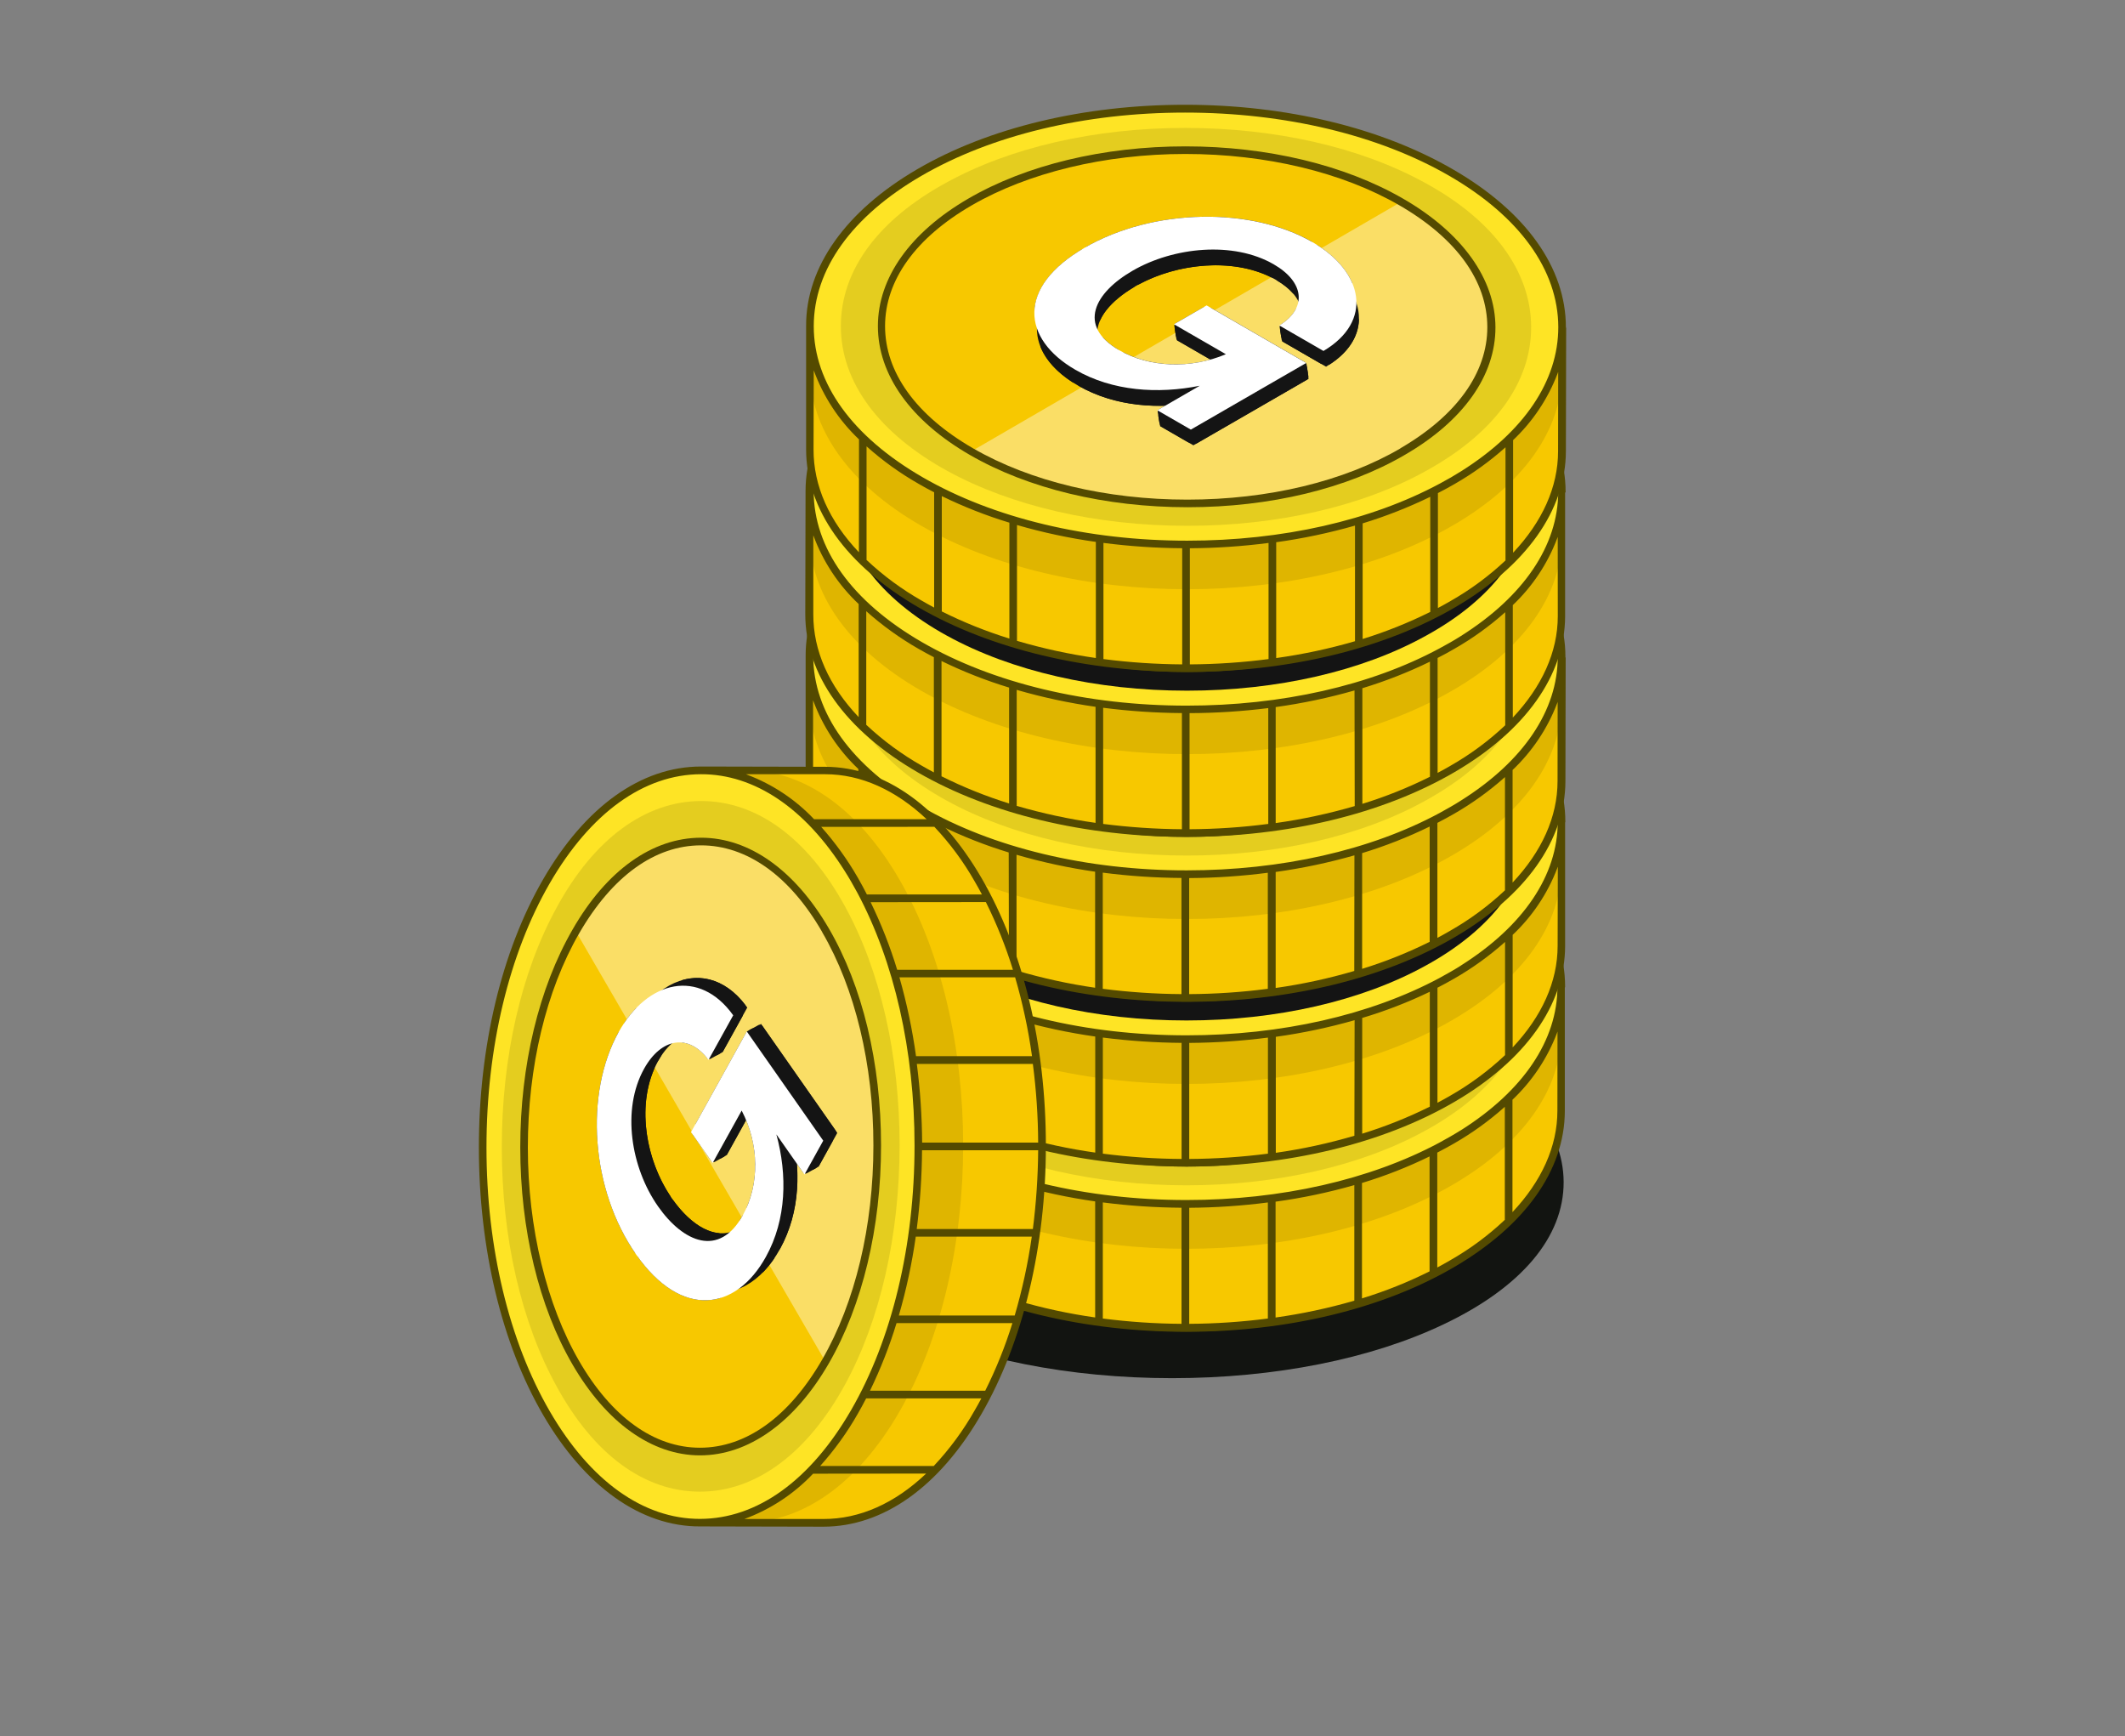 <svg width="142" height="116" viewBox="0 0 142 116" fill="none" xmlns="http://www.w3.org/2000/svg">
<rect x="0" y="0" width="142" height="116" fill="#808080" stroke="none"/>
<path d="M78.329 92.078C71.465 92.078 65.005 90.796 60.099 88.462C54.851 85.975 51.992 82.584 51.992 78.908C51.992 75.233 54.818 71.901 59.995 69.449C64.864 67.116 71.299 65.83 78.163 65.83C85.027 65.83 91.487 67.116 96.38 69.446C101.601 71.915 104.48 75.3 104.488 78.978C104.496 82.657 101.661 86.01 96.481 88.473C91.632 90.792 85.184 92.078 78.329 92.078Z" fill="#121411"/>
<path d="M93.654 85.248C85.755 89.862 72.813 89.862 64.829 85.248C56.844 80.635 56.819 73.158 64.743 68.57C72.668 63.981 85.585 63.956 93.569 68.57C101.554 73.183 101.578 80.664 93.654 85.248Z" fill="#F7C800"/>
<g opacity="0.4">
<path d="M93.654 85.245C85.754 89.858 72.813 89.858 64.828 85.245L93.572 68.566C101.553 73.155 101.578 80.66 93.654 85.245Z" fill="white"/>
</g>
<path d="M79.864 68.602L82.015 69.844C84.183 71.096 86.046 72.359 85.028 73.871L79.155 70.479L76.003 70.834L83.36 75.092C82.011 75.876 78.789 76.43 75.049 74.269L73.243 73.225L71.468 74.247L69.719 83.662L72.955 85.528L74.772 75.78C78.026 77.473 82.625 78.151 86.057 76.636L88.37 77.974L91.522 77.619L87.906 75.532C88.456 75.122 88.827 74.516 88.942 73.839L92.231 75.738L95.383 75.383L83.001 68.232L79.864 68.602Z" fill="#544A00"/>
<path d="M93.683 68.353C89.78 66.096 84.613 64.857 79.134 64.857C73.655 64.857 68.488 66.096 64.617 68.353C60.745 70.61 58.562 73.633 58.562 76.87C58.562 80.106 60.741 83.183 64.698 85.468C68.602 87.725 73.776 88.963 79.269 88.963C84.762 88.963 89.915 87.725 93.779 85.468C97.644 83.211 99.833 80.177 99.83 76.93C99.826 73.683 97.633 70.62 93.683 68.353ZM93.51 85.031C89.73 87.242 84.666 88.46 79.258 88.46C73.85 88.46 68.768 87.242 64.943 85.031C61.117 82.821 59.063 79.943 59.063 76.87C59.063 73.796 61.121 70.958 64.861 68.793C68.602 66.628 73.733 65.365 79.123 65.365C84.514 65.365 89.603 66.582 93.428 68.793C97.253 71.004 99.305 73.86 99.308 76.933C99.312 80.007 97.253 82.863 93.51 85.028V85.031Z" fill="#544A00"/>
<path d="M104.322 65.954V74.219C104.322 77.92 101.877 81.618 97.015 84.442C87.232 90.12 71.316 90.12 61.465 84.442C56.522 81.603 54.052 77.838 54.062 74.091V65.826C54.062 69.573 56.522 73.325 61.465 76.178C71.316 81.855 87.232 81.855 97.015 76.178C101.877 73.36 104.311 69.655 104.322 65.954Z" fill="#F7C800"/>
<g opacity="0.15">
<path d="M54.078 65.861C54.078 69.591 56.562 73.314 61.484 76.177C71.328 81.855 87.244 81.855 97.031 76.177C101.893 73.338 104.327 69.651 104.334 65.95V69.091C104.274 72.746 101.85 76.387 97.038 79.176C87.251 84.854 71.335 84.854 61.491 79.176C56.559 76.337 54.085 72.597 54.085 68.856" fill="#544A00"/>
</g>
<path d="M96.91 55.585C106.758 61.263 106.811 70.49 97.024 76.167C87.237 81.845 71.325 81.845 61.474 76.167C51.622 70.49 51.594 61.263 61.378 55.585C71.161 49.907 87.081 49.911 96.91 55.585Z" fill="#FEE425"/>
<path opacity="0.15" d="M79.281 79.192C73.248 79.192 67.57 77.89 63.258 75.53C58.645 73.011 56.133 69.572 56.133 65.853C56.133 62.134 58.617 58.756 63.17 56.272C67.428 53.912 73.106 52.609 79.139 52.609C85.171 52.609 90.849 53.912 95.15 56.272C99.739 58.756 102.272 62.201 102.276 65.927C102.279 69.653 99.792 73.05 95.243 75.541C90.977 77.89 85.306 79.192 79.281 79.192Z" fill="#544A00"/>
<path d="M93.66 74.233C85.761 78.846 72.822 78.846 64.838 74.233C56.853 69.62 56.825 62.142 64.753 57.554C72.68 52.966 85.59 52.941 93.575 57.554C101.559 62.167 101.573 69.644 93.66 74.233Z" fill="#F7C800"/>
<g opacity="0.4">
<path d="M93.658 74.233C85.759 78.847 72.82 78.847 64.836 74.233L93.58 57.555C101.572 62.143 101.572 69.645 93.658 74.233Z" fill="white"/>
</g>
<path d="M79.88 57.586L82.034 58.828C84.202 60.08 86.065 61.34 85.047 62.855L79.17 59.463L76.019 59.818L83.379 64.076C82.03 64.857 78.808 65.41 75.068 63.253L73.258 62.188L71.484 63.214L69.734 72.628L72.971 74.495L74.791 64.747C78.042 66.436 82.641 67.117 86.076 65.602L88.404 66.972L91.555 66.617L87.939 64.527C88.488 64.117 88.859 63.513 88.975 62.838L92.265 64.736L95.416 64.381L83.031 57.234L79.88 57.586Z" fill="#544A00"/>
<path d="M93.701 57.333C89.798 55.08 84.631 53.838 79.152 53.838C73.673 53.838 68.506 55.08 64.634 57.333C60.763 59.587 58.58 62.617 58.602 65.85C58.623 69.083 60.781 72.163 64.737 74.448C68.641 76.702 73.811 77.944 79.308 77.944C84.805 77.944 89.954 76.702 93.815 74.448C97.676 72.195 99.873 69.157 99.869 65.91C99.865 62.663 97.669 59.604 93.701 57.333ZM93.531 74.012C89.748 76.223 84.688 77.44 79.28 77.44C73.872 77.44 68.786 76.223 64.964 74.012C61.142 71.801 59.084 68.923 59.081 65.85C59.077 62.777 61.139 59.934 64.879 57.773C68.676 55.562 73.751 54.345 79.141 54.345C84.532 54.345 89.624 55.562 93.446 57.773C97.268 59.984 99.326 62.841 99.33 65.91C99.333 68.98 97.275 71.847 93.531 74.012Z" fill="#544A00"/>
<path d="M104.585 65.953V65.907C104.585 61.911 101.899 58.164 97.037 55.357C92.246 52.589 85.887 51.066 79.138 51.066C72.388 51.066 66.008 52.592 61.249 55.367C56.49 58.142 53.797 61.883 53.797 65.854V65.907V74.108C53.797 78.118 56.462 81.872 61.327 84.679C66.132 87.454 72.495 88.98 79.255 88.98C86.015 88.98 92.364 87.454 97.133 84.679C101.902 81.904 104.557 78.192 104.567 74.236V65.971L104.585 65.953ZM57.342 80.96C55.358 78.874 54.304 76.528 54.311 74.09V68.813C54.95 70.558 55.985 72.13 57.335 73.405L57.342 80.96ZM62.367 84.654C62.104 84.509 61.842 84.371 61.586 84.221C60.236 83.456 58.982 82.532 57.849 81.471V73.881C58.923 74.84 60.094 75.684 61.345 76.397C61.678 76.588 62.019 76.773 62.367 76.954V84.654ZM67.395 86.727C65.847 86.246 64.341 85.639 62.892 84.913V77.209C64.348 77.918 65.857 78.512 67.406 78.984L67.395 86.727ZM73.183 88.022C71.402 87.77 69.642 87.388 67.917 86.879V79.14C69.644 79.64 71.403 80.017 73.183 80.268V88.022ZM78.953 88.448C77.195 88.437 75.438 88.318 73.694 88.093V80.336C75.438 80.561 77.195 80.679 78.953 80.691V88.448ZM84.723 88.093C82.981 88.32 81.225 88.438 79.468 88.448V80.694C81.225 80.683 82.98 80.564 84.723 80.339V88.093ZM90.501 86.901C88.776 87.401 87.017 87.777 85.238 88.026V80.286C87.016 80.043 88.775 79.673 90.501 79.179V86.901ZM95.529 84.942C94.076 85.668 92.565 86.272 91.012 86.748V79.037C92.563 78.568 94.073 77.975 95.529 77.263V84.942ZM100.557 81.5C99.449 82.547 98.218 83.457 96.892 84.211C96.615 84.374 96.331 84.53 96.044 84.683V77.007C96.423 76.808 96.799 76.61 97.165 76.397C98.378 75.7 99.514 74.88 100.557 73.948V81.5ZM104.071 74.207C104.071 76.613 103.006 78.927 101.068 80.985V73.476C102.381 72.233 103.397 70.711 104.042 69.023C104.042 68.987 104.067 68.959 104.078 68.923L104.071 74.207ZM97.612 75.517C97.381 75.659 97.147 75.804 96.902 75.942C96.657 76.081 96.413 76.219 96.164 76.354C91.551 78.82 85.607 80.176 79.28 80.176C72.608 80.176 66.334 78.675 61.608 75.946C56.881 73.217 54.336 69.654 54.333 65.85C54.329 62.046 56.877 58.501 61.512 55.804C66.21 53.075 72.47 51.574 79.145 51.574C85.82 51.574 92.073 53.071 96.789 55.793C101.505 58.515 104.056 62.106 104.074 65.907C104.081 69.498 101.785 72.891 97.601 75.527L97.612 75.517Z" fill="#544A00"/>
<path d="M104.341 54.935V63.203C104.341 66.904 101.896 70.602 97.035 73.427C87.247 79.105 71.332 79.105 61.484 73.427C56.541 70.588 54.068 66.823 54.078 63.075V54.81C54.078 58.554 56.541 62.305 61.484 65.162C71.332 70.84 87.247 70.84 97.035 65.162C101.896 62.337 104.331 58.639 104.341 54.935Z" fill="#F7C800"/>
<g opacity="0.15">
<path d="M54.078 54.848C54.078 58.577 56.562 62.3 61.481 65.164C71.328 70.841 87.244 70.841 97.027 65.164C101.889 62.325 104.327 58.638 104.334 54.936V58.077C104.274 61.732 101.85 65.373 97.034 68.162C87.251 73.84 71.335 73.84 61.488 68.162C56.559 65.323 54.085 61.583 54.085 57.843" fill="#544A00"/>
</g>
<path d="M96.922 44.569C106.773 50.247 106.827 59.474 97.04 65.152C87.252 70.83 71.337 70.83 61.489 65.152C51.642 59.474 51.606 50.247 61.393 44.569C71.18 38.892 87.093 38.895 96.922 44.569Z" fill="#FEE425"/>
<path d="M79.288 68.179C73.256 68.179 67.578 66.876 63.266 64.513C58.671 62.004 56.141 58.558 56.141 54.839C56.141 51.12 58.625 47.742 63.178 45.258C67.457 42.898 73.114 41.596 79.147 41.596C85.179 41.596 90.857 42.895 95.158 45.258C99.746 47.742 102.277 51.188 102.284 54.914C102.291 58.64 99.8 62.036 95.247 64.527C90.981 66.876 85.314 68.179 79.288 68.179Z" fill="#141414"/>
<path d="M93.676 63.217C85.776 67.83 72.838 67.83 64.853 63.217C56.869 58.604 56.841 51.127 64.768 46.538C72.696 41.95 85.606 41.925 93.59 46.538C101.575 51.152 101.603 58.629 93.676 63.217Z" fill="#F7C800"/>
<g opacity="0.4">
<path d="M93.674 63.218C85.774 67.831 72.836 67.831 64.852 63.218L93.596 46.539C101.573 51.127 101.601 58.629 93.674 63.218Z" fill="white"/>
</g>
<path d="M79.897 46.571L82.055 47.809C84.223 49.062 86.086 50.325 85.067 51.84L79.194 48.448L76.043 48.803L83.4 53.061C82.055 53.842 78.832 54.395 75.089 52.234L73.282 51.191L71.508 52.217L69.766 61.649L73.002 63.519L74.819 53.771C78.073 55.46 82.672 56.138 86.104 54.626L88.417 55.96L91.569 55.605L87.953 53.515C88.502 53.106 88.873 52.501 88.989 51.826L92.278 53.725L95.43 53.37L83.048 46.205L79.897 46.571Z" fill="#544A00"/>
<path d="M93.715 46.32C89.811 44.066 84.644 42.824 79.165 42.824C73.686 42.824 68.519 44.066 64.648 46.32C60.776 48.573 58.594 51.604 58.594 54.836C58.594 58.069 60.762 61.153 64.722 63.424C68.626 65.677 73.796 66.92 79.293 66.92C84.79 66.92 89.939 65.677 93.8 63.424C97.661 61.171 99.857 58.13 99.833 54.886C99.808 51.643 97.668 48.591 93.715 46.32ZM93.544 62.998C89.761 65.206 84.701 66.423 79.293 66.423C73.885 66.423 68.8 65.206 64.978 62.998C61.156 60.791 59.094 57.906 59.094 54.836C59.094 51.767 61.152 48.924 64.893 46.763C68.686 44.552 73.764 43.335 79.155 43.335C84.545 43.335 89.634 44.552 93.459 46.763C97.285 48.974 99.336 51.831 99.339 54.907C99.343 57.984 97.288 60.83 93.544 62.998Z" fill="#544A00"/>
<path d="M104.601 54.938C104.601 54.938 104.601 54.913 104.601 54.899C104.601 50.903 101.914 47.156 97.049 44.349C92.259 41.581 85.903 40.059 79.15 40.059C72.397 40.059 66.038 41.584 61.265 44.36C56.492 47.135 53.812 50.871 53.812 54.846V54.874L53.816 63.068C53.816 67.075 56.481 70.832 61.35 73.639C66.151 76.411 72.517 77.94 79.278 77.94C86.038 77.94 92.386 76.411 97.156 73.639C101.925 70.868 104.579 67.153 104.587 63.196V54.931L104.601 54.938ZM57.361 69.945C55.377 67.859 54.324 65.51 54.327 63.075V57.798C54.967 59.543 56.003 61.115 57.354 62.39L57.361 69.945ZM62.386 73.636C62.123 73.494 61.861 73.356 61.605 73.207C60.254 72.442 59 71.519 57.869 70.456V62.866C58.94 63.827 60.112 64.671 61.364 65.382C61.698 65.573 62.038 65.758 62.386 65.939V73.636ZM67.415 75.712C65.862 75.23 64.351 74.622 62.897 73.895V66.194C64.354 66.904 65.864 67.498 67.415 67.969V75.712ZM73.188 77.007C71.406 76.755 69.645 76.373 67.918 75.865V68.125C69.646 68.624 71.407 69.001 73.188 69.253V77.007ZM78.958 77.433C77.198 77.422 75.441 77.303 73.696 77.078V69.321C75.441 69.544 77.198 69.663 78.958 69.676V77.433ZM84.728 77.078C82.984 77.303 81.228 77.422 79.469 77.433V69.679C81.228 69.668 82.984 69.549 84.728 69.324V77.078ZM90.505 75.882C88.785 76.389 87.029 76.769 85.254 77.021V69.271C87.033 69.025 88.793 68.654 90.52 68.16L90.505 75.882ZM95.545 73.938C94.09 74.661 92.58 75.265 91.027 75.744V68.011C92.577 67.55 94.088 66.965 95.545 66.262V73.938ZM100.573 70.495C99.463 71.541 98.232 72.451 96.907 73.207C96.627 73.37 96.347 73.526 96.056 73.678V65.992C96.439 65.793 96.815 65.591 97.177 65.382C98.391 64.685 99.529 63.864 100.573 62.933V70.495ZM104.086 63.199C104.086 65.605 103.022 67.919 101.081 69.981V62.461C102.397 61.22 103.416 59.698 104.061 58.008C104.061 57.972 104.09 57.944 104.1 57.908L104.086 63.199ZM97.624 64.512C97.394 64.654 97.163 64.8 96.914 64.938C96.666 65.077 96.425 65.215 96.176 65.35C91.563 67.816 85.619 69.172 79.292 69.172C72.62 69.172 66.343 67.667 61.62 64.942C56.896 62.216 54.348 58.65 54.341 54.842C54.334 51.035 56.886 47.493 61.524 44.8C66.219 42.071 72.482 40.57 79.153 40.57C85.825 40.57 92.085 42.067 96.797 44.789C101.51 47.511 104.086 51.091 104.093 54.899C104.097 58.483 101.804 61.872 97.617 64.512H97.624Z" fill="#544A00"/>
<path d="M104.353 43.905V52.173C104.353 55.875 101.908 59.572 97.05 62.397C87.263 68.075 71.347 68.075 61.496 62.397C56.553 59.558 54.083 55.793 54.094 52.046V43.777C54.094 47.525 56.553 51.276 61.496 54.132C71.347 59.81 87.263 59.81 97.05 54.132C101.926 51.318 104.343 47.624 104.353 43.905Z" fill="#F7C800"/>
<g opacity="0.15">
<path d="M54.094 43.828C54.094 47.561 56.578 51.298 61.496 54.148C71.34 59.825 87.256 59.825 97.043 54.148C101.905 51.309 104.339 47.622 104.346 43.92V47.057C104.286 50.716 101.862 54.357 97.05 57.143C87.263 62.821 71.347 62.821 61.503 57.143C56.571 54.304 54.101 50.567 54.101 46.827" fill="#544A00"/>
</g>
<path d="M96.926 33.555C106.777 39.233 106.827 48.46 97.043 54.137C87.259 59.815 71.34 59.815 61.489 54.137C51.638 48.46 51.61 39.233 61.393 33.555C71.177 27.877 87.096 27.877 96.926 33.555Z" fill="#FEE425"/>
<path opacity="0.15" d="M79.299 57.161C73.266 57.161 67.589 55.862 63.277 53.499C58.681 50.983 56.141 47.544 56.141 43.822C56.141 40.099 58.625 36.724 63.178 34.24C67.454 31.877 73.114 30.578 79.147 30.578C85.179 30.578 90.857 31.877 95.158 34.24C99.746 36.724 102.28 40.167 102.284 43.893C102.287 47.619 99.789 51.004 95.257 53.488C90.996 55.859 85.328 57.161 79.299 57.161Z" fill="#544A00"/>
<path d="M93.676 52.203C85.776 56.817 72.838 56.817 64.853 52.203C56.869 47.59 56.841 40.113 64.768 35.525C72.696 30.936 85.606 30.912 93.59 35.525C101.575 40.138 101.603 47.615 93.676 52.203Z" fill="#F7C800"/>
<g opacity="0.4">
<path d="M93.674 52.202C85.774 56.815 72.836 56.815 64.852 52.202L93.596 35.523C101.562 40.112 101.601 47.614 93.674 52.202Z" fill="white"/>
</g>
<path d="M79.927 35.553L82.056 36.81C84.224 38.062 86.087 39.326 85.069 40.841L79.217 37.434L76.066 37.789L83.426 42.047C82.077 42.828 78.855 43.382 75.115 41.221L73.305 40.177L71.531 41.199L69.781 50.649L73.014 52.52L74.835 42.771C78.089 44.461 82.684 45.138 86.119 43.627L88.433 44.961L91.584 44.606L87.968 42.487C88.517 42.078 88.888 41.474 89.004 40.798L92.294 42.697L95.445 42.342L83.064 35.191L79.927 35.553Z" fill="#544A00"/>
<path d="M93.717 35.304C89.813 33.051 84.647 31.809 79.167 31.809C73.688 31.809 68.522 33.051 64.65 35.304C60.778 37.557 58.617 40.588 58.617 43.821C58.617 47.054 60.754 50.134 64.724 52.423C68.628 54.676 73.798 55.918 79.295 55.918C84.792 55.918 89.941 54.676 93.802 52.423C97.663 50.169 99.86 47.128 99.856 43.885C99.853 40.641 97.659 37.575 93.717 35.304ZM93.546 51.983C89.764 54.19 84.703 55.407 79.295 55.407C73.887 55.407 68.805 54.19 64.98 51.979C61.154 49.768 59.1 46.89 59.1 43.817C59.1 40.744 61.158 37.905 64.895 35.74C68.692 33.533 73.766 32.316 79.157 32.316C84.547 32.316 89.639 33.533 93.465 35.744C97.29 37.955 99.341 40.808 99.345 43.881C99.349 46.954 97.305 49.814 93.546 51.983Z" fill="#544A00"/>
<path d="M104.607 43.924V43.885C104.607 39.886 101.92 36.139 97.059 33.332C92.268 30.567 85.912 29.045 79.159 29.045C72.406 29.045 66.029 30.571 61.27 33.346C56.512 36.121 53.818 39.858 53.836 43.832V43.861V52.062C53.836 56.068 56.501 59.826 61.366 62.633C66.171 65.404 72.534 66.934 79.294 66.934C86.054 66.934 92.406 65.404 97.176 62.633C101.945 59.861 104.596 56.146 104.607 52.189L104.624 43.924H104.607ZM57.363 58.932C55.38 56.842 54.326 54.496 54.333 52.062V46.785C54.972 48.528 56.007 50.1 57.356 51.377L57.363 58.932ZM62.388 62.622C62.126 62.48 61.863 62.342 61.608 62.189C60.258 61.425 59.005 60.504 57.874 59.443V51.852C58.946 52.813 60.116 53.656 61.366 54.368C61.7 54.56 62.044 54.744 62.388 54.925V62.622ZM67.42 64.698C65.862 64.218 64.347 63.61 62.889 62.881V55.181C64.346 55.889 65.856 56.482 67.406 56.955L67.42 64.698ZM73.18 65.993C71.404 65.736 69.649 65.352 67.928 64.844V57.108C69.65 57.607 71.405 57.986 73.18 58.24V65.993ZM78.95 66.419C77.191 66.406 75.435 66.288 73.691 66.064V58.303C75.435 58.529 77.191 58.647 78.95 58.658V66.419ZM84.72 66.064C82.977 66.291 81.222 66.41 79.464 66.419V58.666C81.222 58.654 82.977 58.536 84.72 58.311V66.064ZM90.497 64.872C88.776 65.378 87.021 65.757 85.245 66.008V58.257C87.023 58.011 88.782 57.64 90.508 57.147L90.497 64.872ZM95.536 62.924C94.083 63.648 92.573 64.252 91.022 64.73V56.998C92.572 56.526 94.081 55.933 95.536 55.223V62.924ZM100.568 59.482C99.457 60.527 98.225 61.436 96.899 62.189C96.622 62.352 96.338 62.509 96.051 62.661V54.978C96.43 54.78 96.807 54.578 97.172 54.368C98.385 53.67 99.522 52.849 100.568 51.919V59.482ZM104.081 52.186C104.081 54.592 103.017 56.905 101.076 58.967V51.444C102.389 50.201 103.407 48.679 104.053 46.99L104.088 46.895L104.081 52.186ZM97.623 53.488C97.392 53.633 97.158 53.779 96.913 53.917C96.668 54.056 96.427 54.194 96.178 54.329C91.565 56.813 85.618 58.151 79.29 58.151C72.619 58.151 66.345 56.646 61.618 53.917C56.891 51.188 54.347 47.626 54.343 43.822C54.34 40.017 56.888 36.472 61.522 33.779C66.221 31.05 72.481 29.545 79.156 29.545C85.831 29.545 92.087 31.046 96.799 33.768C101.512 36.49 104.088 40.071 104.092 43.878C104.103 47.455 101.807 50.858 97.623 53.488Z" fill="#544A00"/>
<path d="M104.369 32.905V41.173C104.369 44.875 101.924 48.572 97.062 51.397C87.279 57.075 71.359 57.075 61.512 51.397C56.569 48.54 54.099 44.789 54.109 41.046V32.777C54.109 36.525 56.569 40.276 61.512 43.129C71.363 48.807 87.279 48.807 97.062 43.129C101.927 40.304 104.358 36.606 104.369 32.905Z" fill="#F7C800"/>
<g opacity="0.15">
<path d="M54.109 32.812C54.109 36.546 56.593 40.265 61.512 43.132C71.359 48.81 87.275 48.81 97.059 43.132C101.924 40.293 104.358 36.606 104.365 32.905V36.042C104.305 39.7 101.881 43.341 97.066 46.127C87.282 51.805 71.367 51.805 61.519 46.127C56.59 43.288 54.117 39.548 54.117 35.811" fill="#544A00"/>
</g>
<path d="M96.959 22.536C106.806 28.214 106.859 37.441 97.072 43.118C87.285 48.796 71.373 48.796 61.522 43.118C51.671 37.441 51.639 28.214 61.426 22.536C71.213 16.858 87.118 16.862 96.959 22.536Z" fill="#FEE425"/>
<path d="M79.32 46.145C73.287 46.145 67.609 44.847 63.298 42.483C58.702 39.964 56.172 36.529 56.172 32.806C56.172 29.084 58.656 25.709 63.205 23.225C67.485 20.861 73.141 19.562 79.174 19.562C85.207 19.562 90.878 20.84 95.182 23.214C99.771 25.698 102.304 29.14 102.308 32.866C102.311 36.593 99.824 39.992 95.271 42.483C91.013 44.843 85.345 46.145 79.32 46.145Z" fill="#141414"/>
<path d="M93.699 41.186C85.8 45.799 72.861 45.799 64.877 41.186C56.892 36.573 56.864 29.096 64.792 24.507C72.719 19.919 85.629 19.894 93.614 24.507C101.598 29.12 101.627 36.597 93.699 41.186Z" fill="#F7C800"/>
<g opacity="0.4">
<path d="M93.697 41.187C85.798 45.8 72.859 45.8 64.875 41.187L93.619 24.508C101.596 29.096 101.625 36.598 93.697 41.187Z" fill="white"/>
</g>
<path d="M79.927 24.537L82.077 25.779C84.249 27.032 86.112 28.295 85.094 29.807L79.217 26.418L76.066 26.773L83.422 31.031C82.077 31.816 78.855 32.369 75.111 30.208L73.305 29.165L71.531 30.187L69.781 39.601L73.018 41.468L74.838 31.72C78.089 33.412 82.688 34.09 86.119 32.578L88.433 33.913L91.584 33.558L87.982 31.485C88.531 31.074 88.9 30.468 89.015 29.793L92.308 31.695L95.459 31.34L83.075 24.189L79.927 24.537Z" fill="#544A00"/>
<path d="M93.738 24.288C89.835 22.035 84.668 20.793 79.189 20.793C73.71 20.793 68.543 22.035 64.671 24.288C60.8 26.542 58.617 29.572 58.617 32.805C58.617 36.038 60.8 39.118 64.756 41.407C68.66 43.66 73.83 44.903 79.327 44.903C84.824 44.903 89.973 43.66 93.834 41.407C97.695 39.154 99.881 36.098 99.874 32.869C99.867 29.64 97.691 26.559 93.738 24.288ZM93.568 40.967C89.785 43.178 84.725 44.395 79.317 44.395C73.908 44.395 68.823 43.178 65.001 40.967C61.179 38.756 59.117 35.878 59.117 32.805C59.117 29.732 61.176 26.893 64.916 24.728C68.713 22.518 73.788 21.304 79.178 21.304C84.569 21.304 89.661 22.521 93.483 24.728C97.305 26.936 99.359 29.796 99.366 32.869C99.373 35.942 97.312 38.799 93.568 40.964V40.967Z" fill="#544A00"/>
<path d="M104.619 32.904C104.619 32.904 104.619 32.876 104.619 32.865C104.619 28.866 101.932 25.119 97.07 22.312C92.28 19.547 85.921 18.021 79.168 18.021C72.415 18.021 66.055 19.551 61.282 22.326C56.51 25.101 53.83 28.838 53.83 32.809V32.837L53.812 41.038C53.812 45.048 56.481 48.803 61.346 51.613C66.148 54.385 72.514 55.914 79.274 55.914C86.034 55.914 92.383 54.385 97.152 51.613C101.922 48.842 104.576 45.126 104.587 41.169V32.904H104.619ZM57.379 47.912C55.395 45.825 54.341 43.48 54.348 41.042V35.765C54.988 37.51 56.026 39.082 57.379 40.357V47.912ZM62.404 51.606C62.141 51.464 61.879 51.322 61.623 51.173C60.273 50.409 59.018 49.487 57.886 48.426V40.836C58.961 41.793 60.133 42.636 61.382 43.352C61.715 43.543 62.056 43.728 62.404 43.909V51.606ZM67.432 53.682C65.88 53.199 64.369 52.592 62.915 51.865V44.164C64.371 44.874 65.882 45.468 67.432 45.939V53.682ZM73.209 54.977C71.428 54.725 69.667 54.346 67.94 53.842V46.091C69.668 46.592 71.428 46.97 73.209 47.223V54.977ZM78.98 55.403C77.22 55.39 75.462 55.271 73.717 55.048V47.287C75.462 47.512 77.22 47.631 78.98 47.642V55.403ZM84.75 55.048C83.006 55.275 81.249 55.394 79.49 55.403V47.646C81.249 47.64 83.005 47.528 84.75 47.309V55.048ZM90.527 53.856C88.796 54.361 87.032 54.74 85.246 54.991V47.241C87.026 46.995 88.786 46.624 90.513 46.13L90.527 53.856ZM95.555 51.897C94.101 52.623 92.591 53.228 91.038 53.707V45.981C92.588 45.51 94.099 44.917 95.555 44.207V51.897ZM100.584 48.458C99.474 49.503 98.243 50.412 96.918 51.166C96.638 51.329 96.357 51.485 96.066 51.638V43.959C96.45 43.763 96.826 43.561 97.188 43.348C98.402 42.654 99.54 41.834 100.584 40.903V48.458ZM104.097 41.162C104.097 43.568 103.032 45.882 101.091 47.944V40.428C102.402 39.185 103.415 37.663 104.054 35.974C104.054 35.942 104.083 35.91 104.093 35.878L104.097 41.162ZM97.635 42.486C97.404 42.631 97.174 42.773 96.925 42.915C96.677 43.057 96.435 43.188 96.187 43.323C91.574 45.807 85.63 47.145 79.302 47.145C72.631 47.145 66.357 45.644 61.63 42.915C56.903 40.186 54.373 36.616 54.373 32.812C54.373 29.008 56.921 25.463 61.556 22.77C66.251 20.041 72.514 18.536 79.185 18.536C85.857 18.536 92.117 20.037 96.833 22.759C101.549 25.481 104.118 29.061 104.125 32.869C104.115 36.453 101.822 39.842 97.635 42.486Z" fill="#544A00"/>
<path d="M104.385 21.905V30.17C104.385 33.875 101.943 37.569 97.081 40.397C87.294 46.075 71.379 46.075 61.528 40.397C56.584 37.558 54.114 33.789 54.125 30.042V21.777C54.125 25.525 56.584 29.276 61.531 32.129C71.379 37.807 87.294 37.807 97.081 32.129C101.932 29.29 104.374 25.592 104.385 21.905Z" fill="#F7C800"/>
<g opacity="0.15">
<path d="M54.117 21.795C54.117 25.528 56.601 29.247 61.52 32.114C71.364 37.792 87.279 37.792 97.067 32.114C101.928 29.276 104.363 25.585 104.373 21.884V25.024C104.316 28.679 101.889 32.324 97.077 35.109C87.29 40.787 71.374 40.787 61.53 35.109C56.601 32.27 54.128 28.53 54.128 24.794" fill="#544A00"/>
</g>
<path d="M96.961 11.523C106.812 17.201 106.862 26.427 97.079 32.105C87.295 37.783 71.376 37.783 61.528 32.105C51.681 26.427 51.645 17.201 61.432 11.523C71.219 5.845 87.132 5.848 96.961 11.523Z" fill="#FEE425"/>
<path opacity="0.15" d="M79.339 35.13C73.306 35.13 67.628 33.827 63.313 31.468C58.718 28.948 56.188 25.513 56.188 21.79C56.188 18.068 58.672 14.693 63.224 12.209C67.501 9.849 73.161 8.547 79.193 8.547C85.226 8.547 90.893 9.839 95.187 12.195C99.776 14.679 102.309 18.125 102.316 21.851C102.323 25.577 99.832 28.973 95.279 31.468C91.032 33.827 85.365 35.13 79.339 35.13Z" fill="#544A00"/>
<path d="M93.71 30.17C85.808 34.783 72.869 34.783 64.885 30.17C56.9 25.557 56.872 18.08 64.799 13.492C72.727 8.903 85.641 8.878 93.625 13.492C101.61 18.105 101.635 25.585 93.71 30.17Z" fill="#F7C800"/>
<g opacity="0.4">
<path d="M93.709 30.169C85.806 34.782 72.867 34.782 64.883 30.169L93.627 13.49C101.608 18.079 101.633 25.584 93.709 30.169Z" fill="white"/>
</g>
<path d="M93.764 13.275C89.86 11.018 84.69 9.779 79.214 9.779C73.739 9.779 68.568 11.021 64.697 13.275C60.825 15.528 58.664 18.559 58.664 21.791C58.664 25.024 60.843 28.105 64.8 30.39C68.703 32.647 73.874 33.889 79.37 33.889C84.867 33.889 90.016 32.647 93.877 30.39C97.781 28.129 99.935 25.099 99.931 21.873C99.928 18.647 97.703 15.546 93.764 13.275ZM93.59 29.953C89.811 32.164 84.747 33.381 79.338 33.381C73.93 33.381 68.849 32.164 65.023 29.953C61.198 27.743 59.143 24.865 59.143 21.791C59.143 18.718 61.201 15.879 64.942 13.715C68.682 11.55 73.813 10.287 79.2 10.287C84.587 10.287 89.683 11.504 93.508 13.715C97.334 15.926 99.385 18.782 99.388 21.855C99.392 24.928 97.312 27.785 93.579 29.95L93.59 29.953Z" fill="#544A00"/>
<path d="M104.638 21.904V21.869C104.638 17.869 101.951 14.122 97.09 11.315C92.299 8.537 85.961 7 79.19 7C72.42 7 66.06 8.529 61.302 11.301C56.543 14.072 53.849 17.816 53.867 21.787C53.867 21.787 53.867 21.808 53.867 21.816V30.017C53.867 34.026 56.532 37.781 61.398 40.592C66.202 43.363 72.565 44.892 79.329 44.892C86.093 44.892 92.438 43.363 97.207 40.592C101.976 37.82 104.627 34.101 104.638 30.148L104.656 21.88L104.638 21.904ZM57.395 36.897C55.411 34.811 54.357 32.465 54.364 30.027L54.378 24.743C55.015 26.494 56.05 28.074 57.402 29.357L57.395 36.897ZM62.423 40.592C62.16 40.45 61.898 40.308 61.642 40.159C60.291 39.396 59.037 38.474 57.906 37.412V29.821C58.978 30.78 60.15 31.622 61.401 32.334C61.731 32.529 62.075 32.714 62.423 32.891V40.592ZM67.451 42.664C65.899 42.184 64.388 41.577 62.934 40.851V33.146C64.391 33.856 65.901 34.45 67.451 34.921V42.664ZM73.229 43.963C71.447 43.709 69.685 43.326 67.959 42.816V35.077C69.686 35.578 71.448 35.955 73.229 36.205V43.963ZM78.999 44.389C77.239 44.377 75.481 44.259 73.736 44.034V36.273C75.481 36.498 77.239 36.617 78.999 36.628V44.389ZM84.769 44.034C83.025 44.261 81.269 44.379 79.51 44.389V36.631C81.268 36.62 83.025 36.501 84.769 36.276V44.034ZM90.546 42.841C88.82 43.343 87.06 43.719 85.28 43.966V36.227C87.059 35.981 88.819 35.609 90.546 35.116V42.841ZM95.575 40.883C94.12 41.607 92.609 42.212 91.057 42.692V34.967C92.607 34.494 94.117 33.901 95.575 33.193V40.883ZM100.603 37.444C99.493 38.488 98.262 39.397 96.937 40.151C96.657 40.315 96.373 40.471 96.086 40.623V32.944C96.465 32.749 96.841 32.547 97.207 32.334C98.421 31.637 99.559 30.817 100.603 29.885V37.444ZM104.116 30.148C104.116 32.554 103.052 34.867 101.11 36.929V29.406C102.424 28.164 103.44 26.642 104.084 24.953C104.084 24.921 104.109 24.889 104.123 24.857L104.116 30.148ZM97.672 31.464C97.441 31.61 97.207 31.752 96.962 31.894C96.717 32.036 96.476 32.167 96.228 32.302C91.614 34.786 85.67 36.124 79.34 36.124C72.672 36.124 66.394 34.623 61.667 31.894C56.94 29.165 54.378 25.602 54.378 21.798C54.378 17.994 56.923 14.452 61.561 11.755C66.256 9.026 72.515 7.522 79.19 7.522C85.865 7.522 92.122 9.019 96.834 11.741C101.547 14.463 104.123 18.047 104.13 21.855C104.134 25.453 101.841 28.828 97.672 31.464Z" fill="#544A00"/>
<path d="M46.878 51.459L55.146 51.477C58.847 51.477 62.545 53.918 65.37 58.78C71.048 68.567 71.048 84.483 65.37 94.33C62.531 99.277 58.766 101.747 55.018 101.736H46.75C50.497 101.736 54.248 99.277 57.105 94.33C62.783 84.483 62.783 68.567 57.105 58.78C54.277 53.911 50.583 51.477 46.878 51.459Z" fill="#F7C800"/>
<g opacity="0.15">
<path d="M46.789 101.723C50.522 101.723 54.241 99.239 57.108 94.32C62.786 84.473 62.786 68.561 57.108 58.773C54.27 53.912 50.583 51.474 46.881 51.467H50.018C53.677 51.527 57.318 53.951 60.104 58.766C65.781 68.553 65.781 84.466 60.104 94.313C57.265 99.242 53.528 101.716 49.788 101.716" fill="#544A00"/>
</g>
<path d="M36.516 58.889C42.194 49.037 51.42 48.988 57.098 58.771C62.776 68.555 62.776 84.474 57.098 94.322C51.42 104.169 42.194 104.205 36.516 94.418C30.838 84.63 30.838 68.718 36.516 58.889Z" fill="#FEE425"/>
<path opacity="0.15" d="M60.114 76.509C60.114 82.542 58.815 88.22 56.452 92.535C53.932 97.127 50.497 99.661 46.775 99.661C43.052 99.661 39.678 97.177 37.194 92.624C34.83 88.348 33.531 82.688 33.531 76.655C33.531 70.622 34.83 64.944 37.194 60.643C39.678 56.055 43.12 53.525 46.846 53.518C50.572 53.511 53.971 56.002 56.463 60.555C58.815 64.817 60.114 70.484 60.114 76.509Z" fill="#544A00"/>
<path d="M55.153 62.136C59.766 70.035 59.766 82.977 55.153 90.961C50.539 98.946 43.062 98.971 38.474 91.043C33.886 83.115 33.861 70.205 38.474 62.221C43.087 54.236 50.564 54.208 55.153 62.136Z" fill="#F7C800"/>
<g opacity="0.4">
<path d="M55.155 62.138C59.769 70.037 59.769 82.979 55.155 90.964L38.477 62.219C43.065 54.239 50.567 54.21 55.155 62.138Z" fill="white"/>
</g>
<path d="M38.261 62.104C36.008 66.008 34.766 71.175 34.766 76.654C34.766 82.133 36.008 87.3 38.261 91.171C40.514 95.043 43.559 97.236 46.778 97.236C49.996 97.236 53.091 95.057 55.38 91.1C57.633 87.197 58.875 82.023 58.875 76.526C58.875 71.029 57.633 65.88 55.38 62.019C53.126 58.158 50.085 55.965 46.842 55.969C43.598 55.972 40.532 58.144 38.261 62.104ZM54.94 62.278C57.147 66.058 58.364 71.121 58.364 76.526C58.364 81.931 57.147 87.019 54.936 90.845C52.725 94.67 49.847 96.725 46.774 96.725C43.701 96.725 40.862 94.667 38.697 90.927C36.533 87.186 35.273 82.055 35.273 76.665C35.273 71.274 36.49 66.185 38.701 62.36C40.912 58.534 43.765 56.483 46.838 56.48C49.911 56.476 52.786 58.524 54.94 62.268V62.278Z" fill="#544A00"/>
<path d="M46.88 51.213H46.84C42.841 51.213 39.094 53.899 36.287 58.761C33.522 63.551 32 69.907 32 76.66C32 83.413 33.526 89.79 36.301 94.549C39.076 99.308 42.813 102.001 46.787 101.983H46.816L55.017 102.001C59.023 102.001 62.781 99.336 65.588 94.467C68.359 89.666 69.889 83.3 69.889 76.54C69.889 69.779 68.359 63.431 65.588 58.661C62.816 53.892 59.101 51.241 55.144 51.231L46.88 51.213ZM61.887 98.453C59.797 100.44 57.451 101.494 55.017 101.487H49.74C51.484 100.847 53.056 99.811 54.332 98.46L61.887 98.453ZM65.577 93.428C65.435 93.69 65.297 93.953 65.144 94.208C64.382 95.559 63.459 96.814 62.398 97.945H54.807C55.768 96.873 56.612 95.701 57.323 94.45C57.515 94.12 57.699 93.775 57.88 93.428H65.577ZM67.653 88.399C67.172 89.952 66.564 91.463 65.836 92.917H58.136C58.844 91.459 59.437 89.949 59.91 88.399H67.653ZM68.948 82.622C68.695 84.404 68.313 86.165 67.806 87.892H60.063C60.563 86.164 60.942 84.403 61.195 82.622H68.948ZM69.374 76.852C69.361 78.612 69.243 80.369 69.019 82.115H61.259C61.484 80.369 61.602 78.612 61.614 76.852H69.374ZM69.019 71.082C69.246 72.826 69.365 74.582 69.374 76.341H61.621C61.609 74.582 61.491 72.826 61.266 71.082H69.019ZM67.834 65.297C68.338 67.023 68.715 68.783 68.963 70.564H61.212C60.967 68.784 60.595 67.025 60.102 65.297H67.834ZM65.879 60.269C66.604 61.726 67.209 63.239 67.689 64.794H59.953C59.482 63.243 58.888 61.733 58.178 60.276L65.879 60.269ZM62.437 55.241C63.483 56.351 64.392 57.583 65.144 58.91C65.308 59.19 65.464 59.474 65.616 59.762H57.93C57.735 59.378 57.532 59.006 57.323 58.64C56.626 57.427 55.805 56.289 54.875 55.244L62.437 55.241ZM55.141 51.727C57.547 51.727 59.861 52.792 61.922 54.733H54.399C53.157 53.421 51.635 52.407 49.946 51.767L49.85 51.727H55.141ZM56.45 58.2C56.596 58.431 56.741 58.665 56.88 58.91C57.018 59.155 57.156 59.396 57.291 59.645C59.758 64.258 61.113 70.202 61.113 76.532C61.113 83.2 59.608 89.478 56.88 94.201C54.151 98.924 50.588 101.472 46.784 101.48C42.98 101.487 39.434 98.935 36.741 94.297C34.012 89.602 32.508 83.339 32.508 76.667C32.508 69.996 34.008 63.736 36.73 59.023C39.452 54.311 43.033 51.734 46.84 51.727C50.425 51.717 53.814 54.009 56.45 58.2Z" fill="#544A00"/>
<path d="M86.029 22.781C86.867 22.179 87.255 21.423 87.13 20.635C87.007 19.857 86.391 19.121 85.38 18.537C82.608 16.937 78.547 17.357 75.767 18.962C74.931 19.444 74.23 20.01 73.76 20.618C73.291 21.226 73.042 21.893 73.148 22.566C73.267 23.317 73.819 24.015 74.853 24.612C76.934 25.814 79.755 25.914 82.164 24.897L82.528 24.744L82.186 24.547L79.011 22.714L80.801 21.681L87.069 25.3L79.747 29.526L77.9 28.46L80.441 26.992L80.304 26.631C77.54 27.185 74.559 26.989 72.135 25.589C70.605 24.706 69.706 23.583 69.521 22.415C69.285 20.923 70.201 19.241 72.752 17.768C75.029 16.453 77.786 15.781 80.477 15.729C83.168 15.676 85.778 16.243 87.762 17.389C89.426 18.349 90.386 19.596 90.578 20.81C90.773 22.039 90.189 23.3 88.609 24.271L86.029 22.781Z" fill="#141414" stroke="#141414" stroke-width="0.392"/>
<path d="M72.808 17.29L72.707 16.65C74.961 15.38 77.67 14.73 80.315 14.678C82.97 14.626 85.545 15.177 87.519 16.292L87.608 16.854C85.6 15.798 83.065 15.287 80.474 15.337C77.824 15.389 75.101 16.029 72.808 17.29Z" fill="#141414" stroke="#141414" stroke-width="0.392" stroke-linejoin="round"/>
<path d="M72.442 17.497C70.778 18.48 69.755 19.59 69.327 20.72C69.41 19.45 70.324 18.089 72.341 16.863L72.442 17.497Z" fill="#141414" stroke="#141414" stroke-width="0.392" stroke-linejoin="round"/>
<path d="M85.023 18.35C82.353 17.018 78.662 17.4 76.012 18.826L75.91 18.186C78.57 16.703 82.353 16.344 84.933 17.782L85.023 18.35Z" fill="#141414" stroke="#141414" stroke-width="0.392" stroke-linejoin="round"/>
<path d="M73.763 20.618C73.598 20.833 73.459 21.055 73.354 21.282C73.331 20.802 73.524 20.302 73.907 19.806C74.292 19.308 74.858 18.827 75.553 18.397L75.653 19.03C74.869 19.497 74.211 20.038 73.763 20.618Z" fill="#141414" stroke="#141414" stroke-width="0.392" stroke-linejoin="round"/>
<path d="M87.947 16.556C89.04 17.257 89.785 18.088 90.16 18.937C89.657 18.26 88.938 17.632 88.033 17.097L87.947 16.556Z" fill="#141414" stroke="#141414" stroke-width="0.392" stroke-linejoin="round"/>
<path d="M85.371 18.052C86.008 18.491 86.385 18.977 86.525 19.448C86.252 19.138 85.892 18.847 85.455 18.586L85.371 18.052Z" fill="#141414" stroke="#141414" stroke-width="0.392" stroke-linejoin="round"/>
<path d="M78.769 22.401L78.668 21.764L80.485 20.715L80.586 21.351L78.769 22.401Z" fill="#141414" stroke="#141414" stroke-width="0.392" stroke-linejoin="round"/>
<path d="M74.602 23.514L74.687 24.048C74.048 23.61 73.705 23.149 73.575 22.697C73.833 22.985 74.175 23.258 74.602 23.514Z" fill="#141414" stroke="#141414" stroke-width="0.392" stroke-linejoin="round"/>
<path d="M71.772 25.372C70.766 24.723 70.077 23.963 69.734 23.16C70.203 23.78 70.865 24.345 71.686 24.831L71.772 25.372Z" fill="#141414" stroke="#141414" stroke-width="0.392" stroke-linejoin="round"/>
<path d="M86.754 20.768C86.816 21.34 86.531 21.939 85.805 22.462L85.706 21.839C86.189 21.523 86.542 21.159 86.754 20.768Z" fill="#141414" stroke="#141414" stroke-width="0.392" stroke-linejoin="round"/>
<path d="M78.711 22.039L81.743 23.79L81.831 24.343L78.799 22.593L78.711 22.039Z" fill="#141414" stroke="#141414" stroke-width="0.392" stroke-linejoin="round"/>
<path d="M87.114 24.37L87.201 24.924L80.978 21.331L80.891 20.778L87.114 24.37Z" fill="#141414" stroke="#141414" stroke-width="0.392" stroke-linejoin="round"/>
<path d="M90.612 21.404C90.563 22.397 89.984 23.378 88.759 24.177L88.66 23.547C89.648 22.937 90.295 22.199 90.612 21.404Z" fill="#141414" stroke="#141414" stroke-width="0.392" stroke-linejoin="round"/>
<path d="M75.135 24.318L75.044 23.75C77.015 24.735 79.549 24.802 81.771 23.939L81.875 24.594C79.629 25.493 77.049 25.386 75.135 24.318Z" fill="#141414" stroke="#141414" stroke-width="0.392" stroke-linejoin="round"/>
<path d="M85.75 22.117L88.267 23.57L88.354 24.123L85.838 22.671L85.75 22.117Z" fill="#141414" stroke="#141414" stroke-width="0.392" stroke-linejoin="round"/>
<path d="M72.131 25.073C74.531 26.324 77.379 26.498 80.019 26.004L80.125 26.668C77.444 27.172 74.576 26.964 72.22 25.637L72.131 25.073Z" fill="#141414" stroke="#141414" stroke-width="0.392" stroke-linejoin="round"/>
<path d="M77.659 28.148L77.558 27.511L80.03 26.084L80.131 26.721L77.659 28.148Z" fill="#141414" stroke="#141414" stroke-width="0.392" stroke-linejoin="round"/>
<path d="M79.894 29.44L79.793 28.804L87.142 24.56L87.243 25.197L79.894 29.44Z" fill="#141414" stroke="#141414" stroke-width="0.392" stroke-linejoin="round"/>
<path d="M77.602 27.784L79.405 28.824L79.492 29.378L77.689 28.337L77.602 27.784Z" fill="#141414" stroke="#141414" stroke-width="0.392" stroke-linejoin="round"/>
<path d="M78.448 21.664L80.629 20.404L87.289 24.25L79.576 28.703L77.336 27.41L80.172 25.773C77.376 26.334 74.343 26.139 71.865 24.709C68.298 22.649 67.902 19.192 72.483 16.548C77.103 13.881 83.645 13.834 87.689 16.169C91.157 18.171 91.771 21.479 88.439 23.448L85.486 21.743C87.37 20.587 87.172 18.847 85.111 17.657C82.415 16.101 78.43 16.502 75.694 18.081C73.136 19.558 71.966 21.767 74.78 23.392C76.802 24.56 79.558 24.662 81.917 23.666L78.448 21.664Z" fill="white"/>
<path d="M48.253 69.948C47.846 69.472 47.392 69.159 46.913 69.019C46.358 68.855 45.789 68.93 45.261 69.222C44.713 69.526 44.214 70.061 43.805 70.798C42.25 73.603 42.905 77.559 44.748 80.191C45.392 81.111 46.146 81.847 46.934 82.251C47.728 82.659 48.568 82.733 49.346 82.302C49.865 82.014 50.338 81.511 50.748 80.772C51.915 78.667 51.877 75.896 50.674 73.592L50.506 73.269L50.329 73.588L48.539 76.817L47.345 75.111L50.862 68.766L55.72 75.705L54.678 77.585L52.98 75.16L52.63 75.324C53.358 77.993 53.303 80.914 51.948 83.359C51.343 84.45 50.592 85.245 49.766 85.703C48.849 86.211 47.829 86.311 46.784 85.929C45.734 85.544 44.643 84.666 43.611 83.191C40.59 78.877 40.217 72.562 42.441 68.55C43.097 67.365 43.926 66.51 44.809 66.02C45.645 65.557 46.53 65.42 47.378 65.636C48.199 65.846 49.003 66.391 49.703 67.331L48.253 69.948Z" fill="#141414" stroke="#141414" stroke-width="0.392"/>
<path d="M48.022 86.552C47.329 86.744 46.596 86.717 45.85 86.444C44.842 86.075 43.798 85.252 42.803 83.884L43.389 83.559C44.422 84.992 45.534 85.889 46.645 86.296C47.109 86.466 47.57 86.549 48.022 86.552Z" fill="#141414" stroke="#141414" stroke-width="0.392" stroke-linejoin="round"/>
<path d="M42.573 83.562C39.657 79.27 39.307 73.085 41.476 69.115L41.795 68.939C39.858 73.039 40.311 79.02 43.16 83.237L42.573 83.562Z" fill="#141414" stroke="#141414" stroke-width="0.392" stroke-linejoin="round"/>
<path d="M46.926 82.251C47.276 82.431 47.635 82.546 47.994 82.581C47.418 82.813 46.799 82.74 46.174 82.418C45.509 82.078 44.847 81.461 44.257 80.659L44.842 80.334C45.463 81.187 46.179 81.868 46.926 82.251Z" fill="#141414" stroke="#141414" stroke-width="0.392" stroke-linejoin="round"/>
<path d="M44.622 80.011L44.035 80.336C42.342 77.81 41.785 74.14 43.187 71.553L43.523 71.366C42.367 74.052 42.991 77.558 44.622 80.011Z" fill="#141414" stroke="#141414" stroke-width="0.392" stroke-linejoin="round"/>
<path d="M51.332 84.114L51.561 83.987C51.347 84.3 51.119 84.582 50.88 84.83C51.038 84.606 51.189 84.367 51.332 84.114Z" fill="#141414" stroke="#141414" stroke-width="0.392" stroke-linejoin="round"/>
<path d="M49.968 81.235C49.851 81.383 49.73 81.513 49.609 81.624C49.667 81.534 49.725 81.438 49.782 81.338L49.968 81.235Z" fill="#141414" stroke="#141414" stroke-width="0.392" stroke-linejoin="round"/>
<path d="M47.684 77.445L46.465 75.705L47.051 75.38L48.27 77.12L47.684 77.445Z" fill="#141414" stroke="#141414" stroke-width="0.392" stroke-linejoin="round"/>
<path d="M44.004 70.456C43.943 70.549 43.884 70.646 43.826 70.747L43.642 70.849C43.759 70.702 43.88 70.57 44.004 70.456Z" fill="#141414" stroke="#141414" stroke-width="0.392" stroke-linejoin="round"/>
<path d="M41.891 68.44C42.12 68.101 42.365 67.796 42.621 67.526C42.446 67.771 42.28 68.033 42.123 68.311L41.891 68.44Z" fill="#141414" stroke="#141414" stroke-width="0.392" stroke-linejoin="round"/>
<path d="M48.404 77.041L48.12 77.198L49.703 74.342L49.987 74.184L48.404 77.041Z" fill="#141414" stroke="#141414" stroke-width="0.392" stroke-linejoin="round"/>
<path d="M49.823 74.278L50.41 73.952C51.459 76.096 51.465 78.613 50.425 80.532L50.089 80.718C50.938 78.753 50.839 76.343 49.823 74.278Z" fill="#141414" stroke="#141414" stroke-width="0.392" stroke-linejoin="round"/>
<path d="M45.652 69.465C46.032 69.306 46.421 69.282 46.8 69.394C47.201 69.512 47.606 69.786 47.983 70.239L47.4 70.561C46.973 70.03 46.49 69.684 45.979 69.534C45.871 69.502 45.761 69.479 45.652 69.465Z" fill="#141414" stroke="#141414" stroke-width="0.392" stroke-linejoin="round"/>
<path d="M51.966 83.311L51.644 83.49C52.75 81.107 52.76 78.38 52.109 75.887L52.685 75.567C53.341 78.151 53.255 80.95 51.966 83.311Z" fill="#141414" stroke="#141414" stroke-width="0.392" stroke-linejoin="round"/>
<path d="M50.052 69.057L50.336 68.899L46.967 74.978L46.683 75.136L50.052 69.057Z" fill="#141414" stroke="#141414" stroke-width="0.392" stroke-linejoin="round"/>
<path d="M47.376 65.636C48.174 65.84 48.956 66.361 49.643 67.254L49.058 67.578C48.321 66.602 47.455 66.006 46.543 65.773C46.257 65.7 45.968 65.662 45.68 65.66C46.245 65.504 46.819 65.494 47.376 65.636Z" fill="#141414" stroke="#141414" stroke-width="0.392" stroke-linejoin="round"/>
<path d="M48.139 70.155L47.855 70.312L49.149 67.977L49.433 67.819L48.139 70.155Z" fill="#141414" stroke="#141414" stroke-width="0.392" stroke-linejoin="round"/>
<path d="M53.82 78.215L52.168 75.856L52.755 75.531L54.406 77.889L53.82 78.215Z" fill="#141414" stroke="#141414" stroke-width="0.392" stroke-linejoin="round"/>
<path d="M54.545 77.809L54.261 77.967L55.156 76.352L55.44 76.194L54.545 77.809Z" fill="#141414" stroke="#141414" stroke-width="0.392" stroke-linejoin="round"/>
<path d="M55.668 75.626L55.082 75.951L50.2 68.978L50.786 68.653L55.668 75.626Z" fill="#141414" stroke="#141414" stroke-width="0.392" stroke-linejoin="round"/>
<path d="M47.62 77.703L46.175 75.64L49.903 68.914L55.012 76.21L53.758 78.472L51.88 75.79C52.617 78.492 52.567 81.469 51.18 83.971C49.183 87.575 45.544 88.153 42.511 83.82C39.451 79.451 39.066 73.055 41.33 68.972C43.272 65.469 46.741 64.685 48.996 67.834L47.343 70.816C46.023 69.038 44.191 69.328 43.037 71.41C41.528 74.132 42.157 78.007 43.969 80.595C45.663 83.015 48.062 84.037 49.637 81.194C50.769 79.152 50.736 76.452 49.561 74.2L47.62 77.703Z" fill="white"/>
</svg>
